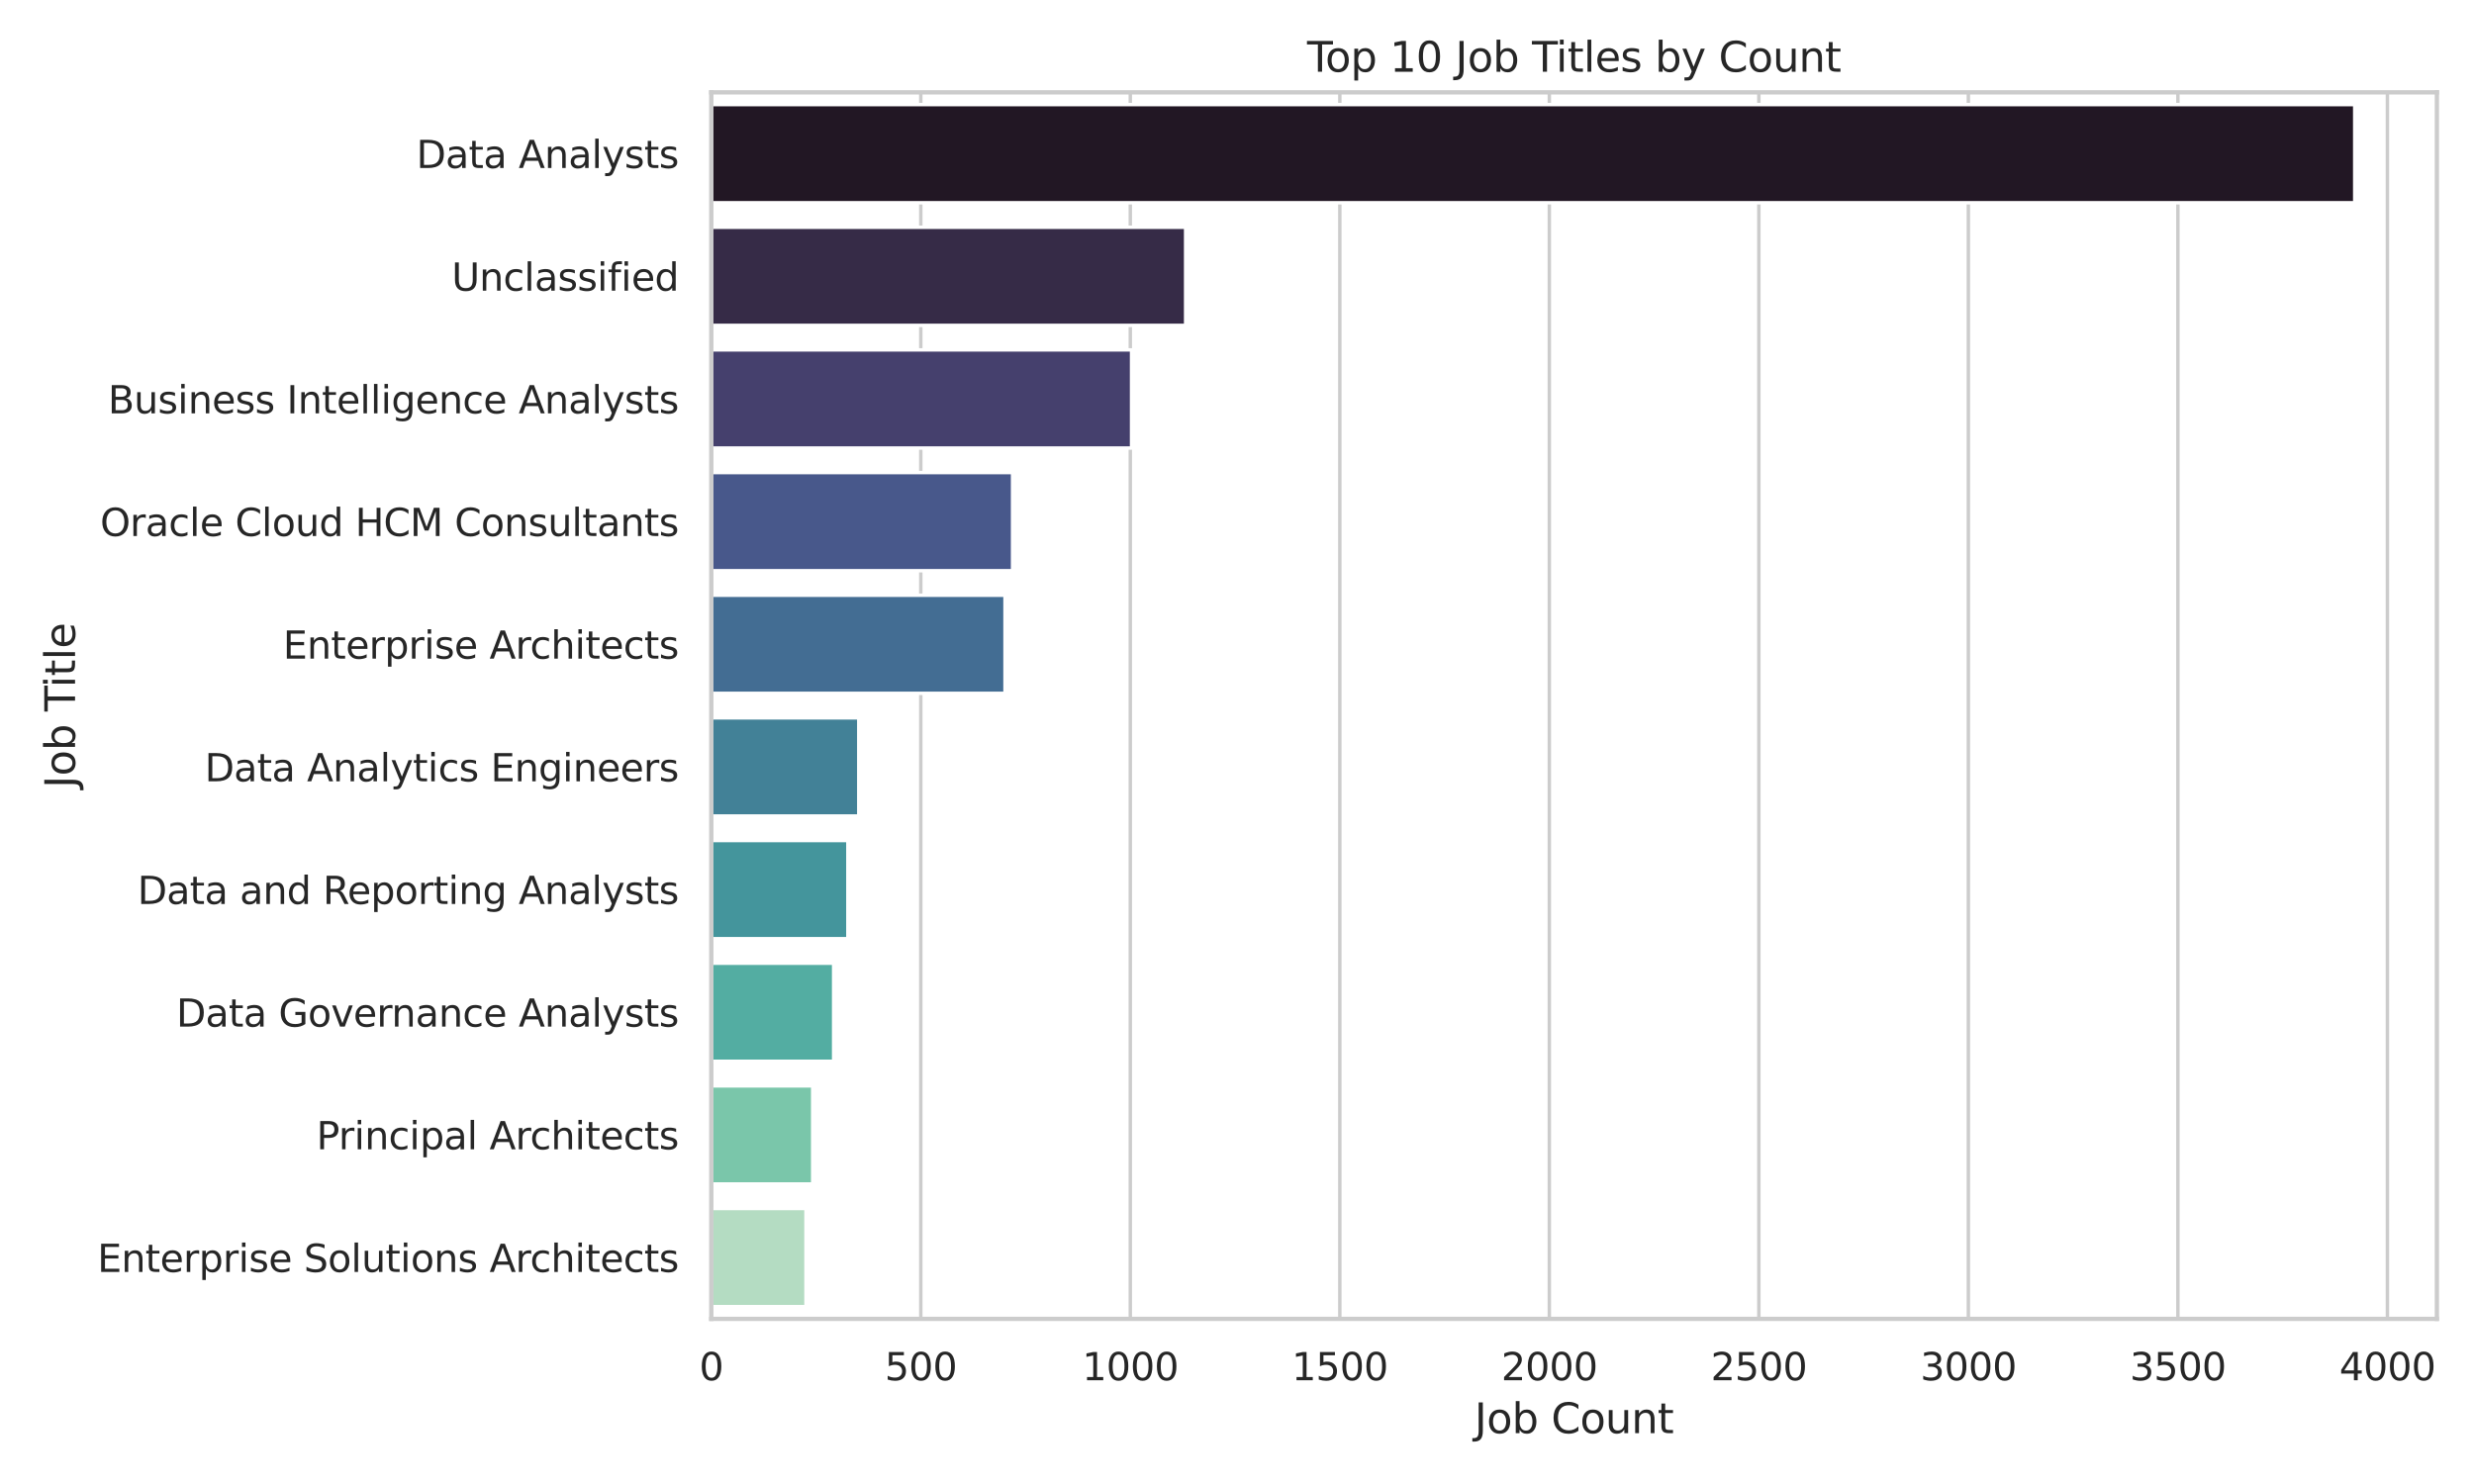 <?xml version="1.0" encoding="utf-8" standalone="no"?>
<!DOCTYPE svg PUBLIC "-//W3C//DTD SVG 1.1//EN"
  "http://www.w3.org/Graphics/SVG/1.1/DTD/svg11.dtd">
<svg xmlns:xlink="http://www.w3.org/1999/xlink" width="720pt" height="432pt" viewBox="0 0 720 432" xmlns="http://www.w3.org/2000/svg" version="1.1">
 <defs>
  <style type="text/css">*{stroke-linejoin: round; stroke-linecap: butt}</style>
 </defs>
 <g id="figure_1">
  <g id="patch_1">
   <path d="M 0 432 
L 720 432 
L 720 0 
L 0 0 
z
" style="fill: #ffffff"/>
  </g>
  <g id="axes_1">
   <g id="patch_2">
    <path d="M 207 383.94 
L 709.2 383.94 
L 709.2 26.88 
L 207 26.88 
z
" style="fill: #ffffff"/>
   </g>
   <g id="matplotlib.axis_1">
    <g id="xtick_1">
     <g id="line2d_1">
      <path d="M 207 383.94 
L 207 26.88 
" clip-path="url(#paa6f736a7c)" style="fill: none; stroke: #cccccc; stroke-linecap: round"/>
     </g>
     <g id="text_1">
      <!-- 0 -->
      <g style="fill: #262626" transform="translate(203.501 401.798) scale(0.11 -0.11)">
       <defs>
        <path id="DejaVuSans-30" d="M 2034 4250 
Q 1547 4250 1301 3770 
Q 1056 3291 1056 2328 
Q 1056 1369 1301 889 
Q 1547 409 2034 409 
Q 2525 409 2770 889 
Q 3016 1369 3016 2328 
Q 3016 3291 2770 3770 
Q 2525 4250 2034 4250 
z
M 2034 4750 
Q 2819 4750 3233 4129 
Q 3647 3509 3647 2328 
Q 3647 1150 3233 529 
Q 2819 -91 2034 -91 
Q 1250 -91 836 529 
Q 422 1150 422 2328 
Q 422 3509 836 4129 
Q 1250 4750 2034 4750 
z
" transform="scale(0.016)"/>
       </defs>
       <use xlink:href="#DejaVuSans-30"/>
      </g>
     </g>
    </g>
    <g id="xtick_2">
     <g id="line2d_2">
      <path d="M 267.975 383.94 
L 267.975 26.88 
" clip-path="url(#paa6f736a7c)" style="fill: none; stroke: #cccccc; stroke-linecap: round"/>
     </g>
     <g id="text_2">
      <!-- 500 -->
      <g style="fill: #262626" transform="translate(257.477 401.798) scale(0.11 -0.11)">
       <defs>
        <path id="DejaVuSans-35" d="M 691 4666 
L 3169 4666 
L 3169 4134 
L 1269 4134 
L 1269 2991 
Q 1406 3038 1543 3061 
Q 1681 3084 1819 3084 
Q 2600 3084 3056 2656 
Q 3513 2228 3513 1497 
Q 3513 744 3044 326 
Q 2575 -91 1722 -91 
Q 1428 -91 1123 -41 
Q 819 9 494 109 
L 494 744 
Q 775 591 1075 516 
Q 1375 441 1709 441 
Q 2250 441 2565 725 
Q 2881 1009 2881 1497 
Q 2881 1984 2565 2268 
Q 2250 2553 1709 2553 
Q 1456 2553 1204 2497 
Q 953 2441 691 2322 
L 691 4666 
z
" transform="scale(0.016)"/>
       </defs>
       <use xlink:href="#DejaVuSans-35"/>
       <use xlink:href="#DejaVuSans-30" transform="translate(63.623 0)"/>
       <use xlink:href="#DejaVuSans-30" transform="translate(127.246 0)"/>
      </g>
     </g>
    </g>
    <g id="xtick_3">
     <g id="line2d_3">
      <path d="M 328.949 383.94 
L 328.949 26.88 
" clip-path="url(#paa6f736a7c)" style="fill: none; stroke: #cccccc; stroke-linecap: round"/>
     </g>
     <g id="text_3">
      <!-- 1000 -->
      <g style="fill: #262626" transform="translate(314.952 401.798) scale(0.11 -0.11)">
       <defs>
        <path id="DejaVuSans-31" d="M 794 531 
L 1825 531 
L 1825 4091 
L 703 3866 
L 703 4441 
L 1819 4666 
L 2450 4666 
L 2450 531 
L 3481 531 
L 3481 0 
L 794 0 
L 794 531 
z
" transform="scale(0.016)"/>
       </defs>
       <use xlink:href="#DejaVuSans-31"/>
       <use xlink:href="#DejaVuSans-30" transform="translate(63.623 0)"/>
       <use xlink:href="#DejaVuSans-30" transform="translate(127.246 0)"/>
       <use xlink:href="#DejaVuSans-30" transform="translate(190.869 0)"/>
      </g>
     </g>
    </g>
    <g id="xtick_4">
     <g id="line2d_4">
      <path d="M 389.924 383.94 
L 389.924 26.88 
" clip-path="url(#paa6f736a7c)" style="fill: none; stroke: #cccccc; stroke-linecap: round"/>
     </g>
     <g id="text_4">
      <!-- 1500 -->
      <g style="fill: #262626" transform="translate(375.927 401.798) scale(0.11 -0.11)">
       <use xlink:href="#DejaVuSans-31"/>
       <use xlink:href="#DejaVuSans-35" transform="translate(63.623 0)"/>
       <use xlink:href="#DejaVuSans-30" transform="translate(127.246 0)"/>
       <use xlink:href="#DejaVuSans-30" transform="translate(190.869 0)"/>
      </g>
     </g>
    </g>
    <g id="xtick_5">
     <g id="line2d_5">
      <path d="M 450.899 383.94 
L 450.899 26.88 
" clip-path="url(#paa6f736a7c)" style="fill: none; stroke: #cccccc; stroke-linecap: round"/>
     </g>
     <g id="text_5">
      <!-- 2000 -->
      <g style="fill: #262626" transform="translate(436.901 401.798) scale(0.11 -0.11)">
       <defs>
        <path id="DejaVuSans-32" d="M 1228 531 
L 3431 531 
L 3431 0 
L 469 0 
L 469 531 
Q 828 903 1448 1529 
Q 2069 2156 2228 2338 
Q 2531 2678 2651 2914 
Q 2772 3150 2772 3378 
Q 2772 3750 2511 3984 
Q 2250 4219 1831 4219 
Q 1534 4219 1204 4116 
Q 875 4013 500 3803 
L 500 4441 
Q 881 4594 1212 4672 
Q 1544 4750 1819 4750 
Q 2544 4750 2975 4387 
Q 3406 4025 3406 3419 
Q 3406 3131 3298 2873 
Q 3191 2616 2906 2266 
Q 2828 2175 2409 1742 
Q 1991 1309 1228 531 
z
" transform="scale(0.016)"/>
       </defs>
       <use xlink:href="#DejaVuSans-32"/>
       <use xlink:href="#DejaVuSans-30" transform="translate(63.623 0)"/>
       <use xlink:href="#DejaVuSans-30" transform="translate(127.246 0)"/>
       <use xlink:href="#DejaVuSans-30" transform="translate(190.869 0)"/>
      </g>
     </g>
    </g>
    <g id="xtick_6">
     <g id="line2d_6">
      <path d="M 511.874 383.94 
L 511.874 26.88 
" clip-path="url(#paa6f736a7c)" style="fill: none; stroke: #cccccc; stroke-linecap: round"/>
     </g>
     <g id="text_6">
      <!-- 2500 -->
      <g style="fill: #262626" transform="translate(497.876 401.798) scale(0.11 -0.11)">
       <use xlink:href="#DejaVuSans-32"/>
       <use xlink:href="#DejaVuSans-35" transform="translate(63.623 0)"/>
       <use xlink:href="#DejaVuSans-30" transform="translate(127.246 0)"/>
       <use xlink:href="#DejaVuSans-30" transform="translate(190.869 0)"/>
      </g>
     </g>
    </g>
    <g id="xtick_7">
     <g id="line2d_7">
      <path d="M 572.848 383.94 
L 572.848 26.88 
" clip-path="url(#paa6f736a7c)" style="fill: none; stroke: #cccccc; stroke-linecap: round"/>
     </g>
     <g id="text_7">
      <!-- 3000 -->
      <g style="fill: #262626" transform="translate(558.851 401.798) scale(0.11 -0.11)">
       <defs>
        <path id="DejaVuSans-33" d="M 2597 2516 
Q 3050 2419 3304 2112 
Q 3559 1806 3559 1356 
Q 3559 666 3084 287 
Q 2609 -91 1734 -91 
Q 1441 -91 1130 -33 
Q 819 25 488 141 
L 488 750 
Q 750 597 1062 519 
Q 1375 441 1716 441 
Q 2309 441 2620 675 
Q 2931 909 2931 1356 
Q 2931 1769 2642 2001 
Q 2353 2234 1838 2234 
L 1294 2234 
L 1294 2753 
L 1863 2753 
Q 2328 2753 2575 2939 
Q 2822 3125 2822 3475 
Q 2822 3834 2567 4026 
Q 2313 4219 1838 4219 
Q 1578 4219 1281 4162 
Q 984 4106 628 3988 
L 628 4550 
Q 988 4650 1302 4700 
Q 1616 4750 1894 4750 
Q 2613 4750 3031 4423 
Q 3450 4097 3450 3541 
Q 3450 3153 3228 2886 
Q 3006 2619 2597 2516 
z
" transform="scale(0.016)"/>
       </defs>
       <use xlink:href="#DejaVuSans-33"/>
       <use xlink:href="#DejaVuSans-30" transform="translate(63.623 0)"/>
       <use xlink:href="#DejaVuSans-30" transform="translate(127.246 0)"/>
       <use xlink:href="#DejaVuSans-30" transform="translate(190.869 0)"/>
      </g>
     </g>
    </g>
    <g id="xtick_8">
     <g id="line2d_8">
      <path d="M 633.823 383.94 
L 633.823 26.88 
" clip-path="url(#paa6f736a7c)" style="fill: none; stroke: #cccccc; stroke-linecap: round"/>
     </g>
     <g id="text_8">
      <!-- 3500 -->
      <g style="fill: #262626" transform="translate(619.826 401.798) scale(0.11 -0.11)">
       <use xlink:href="#DejaVuSans-33"/>
       <use xlink:href="#DejaVuSans-35" transform="translate(63.623 0)"/>
       <use xlink:href="#DejaVuSans-30" transform="translate(127.246 0)"/>
       <use xlink:href="#DejaVuSans-30" transform="translate(190.869 0)"/>
      </g>
     </g>
    </g>
    <g id="xtick_9">
     <g id="line2d_9">
      <path d="M 694.798 383.94 
L 694.798 26.88 
" clip-path="url(#paa6f736a7c)" style="fill: none; stroke: #cccccc; stroke-linecap: round"/>
     </g>
     <g id="text_9">
      <!-- 4000 -->
      <g style="fill: #262626" transform="translate(680.8 401.798) scale(0.11 -0.11)">
       <defs>
        <path id="DejaVuSans-34" d="M 2419 4116 
L 825 1625 
L 2419 1625 
L 2419 4116 
z
M 2253 4666 
L 3047 4666 
L 3047 1625 
L 3713 1625 
L 3713 1100 
L 3047 1100 
L 3047 0 
L 2419 0 
L 2419 1100 
L 313 1100 
L 313 1709 
L 2253 4666 
z
" transform="scale(0.016)"/>
       </defs>
       <use xlink:href="#DejaVuSans-34"/>
       <use xlink:href="#DejaVuSans-30" transform="translate(63.623 0)"/>
       <use xlink:href="#DejaVuSans-30" transform="translate(127.246 0)"/>
       <use xlink:href="#DejaVuSans-30" transform="translate(190.869 0)"/>
      </g>
     </g>
    </g>
    <g id="text_10">
     <!-- Job Count -->
     <g style="fill: #262626" transform="translate(429.125 417.204) scale(0.12 -0.12)">
      <defs>
       <path id="DejaVuSans-4a" d="M 628 4666 
L 1259 4666 
L 1259 325 
Q 1259 -519 939 -900 
Q 619 -1281 -91 -1281 
L -331 -1281 
L -331 -750 
L -134 -750 
Q 284 -750 456 -515 
Q 628 -281 628 325 
L 628 4666 
z
" transform="scale(0.016)"/>
       <path id="DejaVuSans-6f" d="M 1959 3097 
Q 1497 3097 1228 2736 
Q 959 2375 959 1747 
Q 959 1119 1226 758 
Q 1494 397 1959 397 
Q 2419 397 2687 759 
Q 2956 1122 2956 1747 
Q 2956 2369 2687 2733 
Q 2419 3097 1959 3097 
z
M 1959 3584 
Q 2709 3584 3137 3096 
Q 3566 2609 3566 1747 
Q 3566 888 3137 398 
Q 2709 -91 1959 -91 
Q 1206 -91 779 398 
Q 353 888 353 1747 
Q 353 2609 779 3096 
Q 1206 3584 1959 3584 
z
" transform="scale(0.016)"/>
       <path id="DejaVuSans-62" d="M 3116 1747 
Q 3116 2381 2855 2742 
Q 2594 3103 2138 3103 
Q 1681 3103 1420 2742 
Q 1159 2381 1159 1747 
Q 1159 1113 1420 752 
Q 1681 391 2138 391 
Q 2594 391 2855 752 
Q 3116 1113 3116 1747 
z
M 1159 2969 
Q 1341 3281 1617 3432 
Q 1894 3584 2278 3584 
Q 2916 3584 3314 3078 
Q 3713 2572 3713 1747 
Q 3713 922 3314 415 
Q 2916 -91 2278 -91 
Q 1894 -91 1617 61 
Q 1341 213 1159 525 
L 1159 0 
L 581 0 
L 581 4863 
L 1159 4863 
L 1159 2969 
z
" transform="scale(0.016)"/>
       <path id="DejaVuSans-20" transform="scale(0.016)"/>
       <path id="DejaVuSans-43" d="M 4122 4306 
L 4122 3641 
Q 3803 3938 3442 4084 
Q 3081 4231 2675 4231 
Q 1875 4231 1450 3742 
Q 1025 3253 1025 2328 
Q 1025 1406 1450 917 
Q 1875 428 2675 428 
Q 3081 428 3442 575 
Q 3803 722 4122 1019 
L 4122 359 
Q 3791 134 3420 21 
Q 3050 -91 2638 -91 
Q 1578 -91 968 557 
Q 359 1206 359 2328 
Q 359 3453 968 4101 
Q 1578 4750 2638 4750 
Q 3056 4750 3426 4639 
Q 3797 4528 4122 4306 
z
" transform="scale(0.016)"/>
       <path id="DejaVuSans-75" d="M 544 1381 
L 544 3500 
L 1119 3500 
L 1119 1403 
Q 1119 906 1312 657 
Q 1506 409 1894 409 
Q 2359 409 2629 706 
Q 2900 1003 2900 1516 
L 2900 3500 
L 3475 3500 
L 3475 0 
L 2900 0 
L 2900 538 
Q 2691 219 2414 64 
Q 2138 -91 1772 -91 
Q 1169 -91 856 284 
Q 544 659 544 1381 
z
M 1991 3584 
L 1991 3584 
z
" transform="scale(0.016)"/>
       <path id="DejaVuSans-6e" d="M 3513 2113 
L 3513 0 
L 2938 0 
L 2938 2094 
Q 2938 2591 2744 2837 
Q 2550 3084 2163 3084 
Q 1697 3084 1428 2787 
Q 1159 2491 1159 1978 
L 1159 0 
L 581 0 
L 581 3500 
L 1159 3500 
L 1159 2956 
Q 1366 3272 1645 3428 
Q 1925 3584 2291 3584 
Q 2894 3584 3203 3211 
Q 3513 2838 3513 2113 
z
" transform="scale(0.016)"/>
       <path id="DejaVuSans-74" d="M 1172 4494 
L 1172 3500 
L 2356 3500 
L 2356 3053 
L 1172 3053 
L 1172 1153 
Q 1172 725 1289 603 
Q 1406 481 1766 481 
L 2356 481 
L 2356 0 
L 1766 0 
Q 1100 0 847 248 
Q 594 497 594 1153 
L 594 3053 
L 172 3053 
L 172 3500 
L 594 3500 
L 594 4494 
L 1172 4494 
z
" transform="scale(0.016)"/>
      </defs>
      <use xlink:href="#DejaVuSans-4a"/>
      <use xlink:href="#DejaVuSans-6f" transform="translate(29.492 0)"/>
      <use xlink:href="#DejaVuSans-62" transform="translate(90.674 0)"/>
      <use xlink:href="#DejaVuSans-20" transform="translate(154.15 0)"/>
      <use xlink:href="#DejaVuSans-43" transform="translate(185.938 0)"/>
      <use xlink:href="#DejaVuSans-6f" transform="translate(255.762 0)"/>
      <use xlink:href="#DejaVuSans-75" transform="translate(316.943 0)"/>
      <use xlink:href="#DejaVuSans-6e" transform="translate(380.322 0)"/>
      <use xlink:href="#DejaVuSans-74" transform="translate(443.701 0)"/>
     </g>
    </g>
   </g>
   <g id="matplotlib.axis_2">
    <g id="ytick_1">
     <g id="text_11">
      <!-- Data Analysts -->
      <g style="fill: #262626" transform="translate(121.163 48.912) scale(0.11 -0.11)">
       <defs>
        <path id="DejaVuSans-44" d="M 1259 4147 
L 1259 519 
L 2022 519 
Q 2988 519 3436 956 
Q 3884 1394 3884 2338 
Q 3884 3275 3436 3711 
Q 2988 4147 2022 4147 
L 1259 4147 
z
M 628 4666 
L 1925 4666 
Q 3281 4666 3915 4102 
Q 4550 3538 4550 2338 
Q 4550 1131 3912 565 
Q 3275 0 1925 0 
L 628 0 
L 628 4666 
z
" transform="scale(0.016)"/>
        <path id="DejaVuSans-61" d="M 2194 1759 
Q 1497 1759 1228 1600 
Q 959 1441 959 1056 
Q 959 750 1161 570 
Q 1363 391 1709 391 
Q 2188 391 2477 730 
Q 2766 1069 2766 1631 
L 2766 1759 
L 2194 1759 
z
M 3341 1997 
L 3341 0 
L 2766 0 
L 2766 531 
Q 2569 213 2275 61 
Q 1981 -91 1556 -91 
Q 1019 -91 701 211 
Q 384 513 384 1019 
Q 384 1609 779 1909 
Q 1175 2209 1959 2209 
L 2766 2209 
L 2766 2266 
Q 2766 2663 2505 2880 
Q 2244 3097 1772 3097 
Q 1472 3097 1187 3025 
Q 903 2953 641 2809 
L 641 3341 
Q 956 3463 1253 3523 
Q 1550 3584 1831 3584 
Q 2591 3584 2966 3190 
Q 3341 2797 3341 1997 
z
" transform="scale(0.016)"/>
        <path id="DejaVuSans-41" d="M 2188 4044 
L 1331 1722 
L 3047 1722 
L 2188 4044 
z
M 1831 4666 
L 2547 4666 
L 4325 0 
L 3669 0 
L 3244 1197 
L 1141 1197 
L 716 0 
L 50 0 
L 1831 4666 
z
" transform="scale(0.016)"/>
        <path id="DejaVuSans-6c" d="M 603 4863 
L 1178 4863 
L 1178 0 
L 603 0 
L 603 4863 
z
" transform="scale(0.016)"/>
        <path id="DejaVuSans-79" d="M 2059 -325 
Q 1816 -950 1584 -1140 
Q 1353 -1331 966 -1331 
L 506 -1331 
L 506 -850 
L 844 -850 
Q 1081 -850 1212 -737 
Q 1344 -625 1503 -206 
L 1606 56 
L 191 3500 
L 800 3500 
L 1894 763 
L 2988 3500 
L 3597 3500 
L 2059 -325 
z
" transform="scale(0.016)"/>
        <path id="DejaVuSans-73" d="M 2834 3397 
L 2834 2853 
Q 2591 2978 2328 3040 
Q 2066 3103 1784 3103 
Q 1356 3103 1142 2972 
Q 928 2841 928 2578 
Q 928 2378 1081 2264 
Q 1234 2150 1697 2047 
L 1894 2003 
Q 2506 1872 2764 1633 
Q 3022 1394 3022 966 
Q 3022 478 2636 193 
Q 2250 -91 1575 -91 
Q 1294 -91 989 -36 
Q 684 19 347 128 
L 347 722 
Q 666 556 975 473 
Q 1284 391 1588 391 
Q 1994 391 2212 530 
Q 2431 669 2431 922 
Q 2431 1156 2273 1281 
Q 2116 1406 1581 1522 
L 1381 1569 
Q 847 1681 609 1914 
Q 372 2147 372 2553 
Q 372 3047 722 3315 
Q 1072 3584 1716 3584 
Q 2034 3584 2315 3537 
Q 2597 3491 2834 3397 
z
" transform="scale(0.016)"/>
       </defs>
       <use xlink:href="#DejaVuSans-44"/>
       <use xlink:href="#DejaVuSans-61" transform="translate(77.002 0)"/>
       <use xlink:href="#DejaVuSans-74" transform="translate(138.281 0)"/>
       <use xlink:href="#DejaVuSans-61" transform="translate(177.49 0)"/>
       <use xlink:href="#DejaVuSans-20" transform="translate(238.77 0)"/>
       <use xlink:href="#DejaVuSans-41" transform="translate(270.557 0)"/>
       <use xlink:href="#DejaVuSans-6e" transform="translate(338.965 0)"/>
       <use xlink:href="#DejaVuSans-61" transform="translate(402.344 0)"/>
       <use xlink:href="#DejaVuSans-6c" transform="translate(463.623 0)"/>
       <use xlink:href="#DejaVuSans-79" transform="translate(491.406 0)"/>
       <use xlink:href="#DejaVuSans-73" transform="translate(550.586 0)"/>
       <use xlink:href="#DejaVuSans-74" transform="translate(602.686 0)"/>
       <use xlink:href="#DejaVuSans-73" transform="translate(641.895 0)"/>
      </g>
     </g>
    </g>
    <g id="ytick_2">
     <g id="text_12">
      <!-- Unclassified -->
      <g style="fill: #262626" transform="translate(131.436 84.618) scale(0.11 -0.11)">
       <defs>
        <path id="DejaVuSans-55" d="M 556 4666 
L 1191 4666 
L 1191 1831 
Q 1191 1081 1462 751 
Q 1734 422 2344 422 
Q 2950 422 3222 751 
Q 3494 1081 3494 1831 
L 3494 4666 
L 4128 4666 
L 4128 1753 
Q 4128 841 3676 375 
Q 3225 -91 2344 -91 
Q 1459 -91 1007 375 
Q 556 841 556 1753 
L 556 4666 
z
" transform="scale(0.016)"/>
        <path id="DejaVuSans-63" d="M 3122 3366 
L 3122 2828 
Q 2878 2963 2633 3030 
Q 2388 3097 2138 3097 
Q 1578 3097 1268 2742 
Q 959 2388 959 1747 
Q 959 1106 1268 751 
Q 1578 397 2138 397 
Q 2388 397 2633 464 
Q 2878 531 3122 666 
L 3122 134 
Q 2881 22 2623 -34 
Q 2366 -91 2075 -91 
Q 1284 -91 818 406 
Q 353 903 353 1747 
Q 353 2603 823 3093 
Q 1294 3584 2113 3584 
Q 2378 3584 2631 3529 
Q 2884 3475 3122 3366 
z
" transform="scale(0.016)"/>
        <path id="DejaVuSans-69" d="M 603 3500 
L 1178 3500 
L 1178 0 
L 603 0 
L 603 3500 
z
M 603 4863 
L 1178 4863 
L 1178 4134 
L 603 4134 
L 603 4863 
z
" transform="scale(0.016)"/>
        <path id="DejaVuSans-66" d="M 2375 4863 
L 2375 4384 
L 1825 4384 
Q 1516 4384 1395 4259 
Q 1275 4134 1275 3809 
L 1275 3500 
L 2222 3500 
L 2222 3053 
L 1275 3053 
L 1275 0 
L 697 0 
L 697 3053 
L 147 3053 
L 147 3500 
L 697 3500 
L 697 3744 
Q 697 4328 969 4595 
Q 1241 4863 1831 4863 
L 2375 4863 
z
" transform="scale(0.016)"/>
        <path id="DejaVuSans-65" d="M 3597 1894 
L 3597 1613 
L 953 1613 
Q 991 1019 1311 708 
Q 1631 397 2203 397 
Q 2534 397 2845 478 
Q 3156 559 3463 722 
L 3463 178 
Q 3153 47 2828 -22 
Q 2503 -91 2169 -91 
Q 1331 -91 842 396 
Q 353 884 353 1716 
Q 353 2575 817 3079 
Q 1281 3584 2069 3584 
Q 2775 3584 3186 3129 
Q 3597 2675 3597 1894 
z
M 3022 2063 
Q 3016 2534 2758 2815 
Q 2500 3097 2075 3097 
Q 1594 3097 1305 2825 
Q 1016 2553 972 2059 
L 3022 2063 
z
" transform="scale(0.016)"/>
        <path id="DejaVuSans-64" d="M 2906 2969 
L 2906 4863 
L 3481 4863 
L 3481 0 
L 2906 0 
L 2906 525 
Q 2725 213 2448 61 
Q 2172 -91 1784 -91 
Q 1150 -91 751 415 
Q 353 922 353 1747 
Q 353 2572 751 3078 
Q 1150 3584 1784 3584 
Q 2172 3584 2448 3432 
Q 2725 3281 2906 2969 
z
M 947 1747 
Q 947 1113 1208 752 
Q 1469 391 1925 391 
Q 2381 391 2643 752 
Q 2906 1113 2906 1747 
Q 2906 2381 2643 2742 
Q 2381 3103 1925 3103 
Q 1469 3103 1208 2742 
Q 947 2381 947 1747 
z
" transform="scale(0.016)"/>
       </defs>
       <use xlink:href="#DejaVuSans-55"/>
       <use xlink:href="#DejaVuSans-6e" transform="translate(73.193 0)"/>
       <use xlink:href="#DejaVuSans-63" transform="translate(136.572 0)"/>
       <use xlink:href="#DejaVuSans-6c" transform="translate(191.553 0)"/>
       <use xlink:href="#DejaVuSans-61" transform="translate(219.336 0)"/>
       <use xlink:href="#DejaVuSans-73" transform="translate(280.615 0)"/>
       <use xlink:href="#DejaVuSans-73" transform="translate(332.715 0)"/>
       <use xlink:href="#DejaVuSans-69" transform="translate(384.814 0)"/>
       <use xlink:href="#DejaVuSans-66" transform="translate(412.598 0)"/>
       <use xlink:href="#DejaVuSans-69" transform="translate(447.803 0)"/>
       <use xlink:href="#DejaVuSans-65" transform="translate(475.586 0)"/>
       <use xlink:href="#DejaVuSans-64" transform="translate(537.109 0)"/>
      </g>
     </g>
    </g>
    <g id="ytick_3">
     <g id="text_13">
      <!-- Business Intelligence Analysts -->
      <g style="fill: #262626" transform="translate(31.422 120.324) scale(0.11 -0.11)">
       <defs>
        <path id="DejaVuSans-42" d="M 1259 2228 
L 1259 519 
L 2272 519 
Q 2781 519 3026 730 
Q 3272 941 3272 1375 
Q 3272 1813 3026 2020 
Q 2781 2228 2272 2228 
L 1259 2228 
z
M 1259 4147 
L 1259 2741 
L 2194 2741 
Q 2656 2741 2882 2914 
Q 3109 3088 3109 3444 
Q 3109 3797 2882 3972 
Q 2656 4147 2194 4147 
L 1259 4147 
z
M 628 4666 
L 2241 4666 
Q 2963 4666 3353 4366 
Q 3744 4066 3744 3513 
Q 3744 3084 3544 2831 
Q 3344 2578 2956 2516 
Q 3422 2416 3680 2098 
Q 3938 1781 3938 1306 
Q 3938 681 3513 340 
Q 3088 0 2303 0 
L 628 0 
L 628 4666 
z
" transform="scale(0.016)"/>
        <path id="DejaVuSans-49" d="M 628 4666 
L 1259 4666 
L 1259 0 
L 628 0 
L 628 4666 
z
" transform="scale(0.016)"/>
        <path id="DejaVuSans-67" d="M 2906 1791 
Q 2906 2416 2648 2759 
Q 2391 3103 1925 3103 
Q 1463 3103 1205 2759 
Q 947 2416 947 1791 
Q 947 1169 1205 825 
Q 1463 481 1925 481 
Q 2391 481 2648 825 
Q 2906 1169 2906 1791 
z
M 3481 434 
Q 3481 -459 3084 -895 
Q 2688 -1331 1869 -1331 
Q 1566 -1331 1297 -1286 
Q 1028 -1241 775 -1147 
L 775 -588 
Q 1028 -725 1275 -790 
Q 1522 -856 1778 -856 
Q 2344 -856 2625 -561 
Q 2906 -266 2906 331 
L 2906 616 
Q 2728 306 2450 153 
Q 2172 0 1784 0 
Q 1141 0 747 490 
Q 353 981 353 1791 
Q 353 2603 747 3093 
Q 1141 3584 1784 3584 
Q 2172 3584 2450 3431 
Q 2728 3278 2906 2969 
L 2906 3500 
L 3481 3500 
L 3481 434 
z
" transform="scale(0.016)"/>
       </defs>
       <use xlink:href="#DejaVuSans-42"/>
       <use xlink:href="#DejaVuSans-75" transform="translate(68.604 0)"/>
       <use xlink:href="#DejaVuSans-73" transform="translate(131.982 0)"/>
       <use xlink:href="#DejaVuSans-69" transform="translate(184.082 0)"/>
       <use xlink:href="#DejaVuSans-6e" transform="translate(211.865 0)"/>
       <use xlink:href="#DejaVuSans-65" transform="translate(275.244 0)"/>
       <use xlink:href="#DejaVuSans-73" transform="translate(336.768 0)"/>
       <use xlink:href="#DejaVuSans-73" transform="translate(388.867 0)"/>
       <use xlink:href="#DejaVuSans-20" transform="translate(440.967 0)"/>
       <use xlink:href="#DejaVuSans-49" transform="translate(472.754 0)"/>
       <use xlink:href="#DejaVuSans-6e" transform="translate(502.246 0)"/>
       <use xlink:href="#DejaVuSans-74" transform="translate(565.625 0)"/>
       <use xlink:href="#DejaVuSans-65" transform="translate(604.834 0)"/>
       <use xlink:href="#DejaVuSans-6c" transform="translate(666.357 0)"/>
       <use xlink:href="#DejaVuSans-6c" transform="translate(694.141 0)"/>
       <use xlink:href="#DejaVuSans-69" transform="translate(721.924 0)"/>
       <use xlink:href="#DejaVuSans-67" transform="translate(749.707 0)"/>
       <use xlink:href="#DejaVuSans-65" transform="translate(813.184 0)"/>
       <use xlink:href="#DejaVuSans-6e" transform="translate(874.707 0)"/>
       <use xlink:href="#DejaVuSans-63" transform="translate(938.086 0)"/>
       <use xlink:href="#DejaVuSans-65" transform="translate(993.066 0)"/>
       <use xlink:href="#DejaVuSans-20" transform="translate(1054.59 0)"/>
       <use xlink:href="#DejaVuSans-41" transform="translate(1086.377 0)"/>
       <use xlink:href="#DejaVuSans-6e" transform="translate(1154.785 0)"/>
       <use xlink:href="#DejaVuSans-61" transform="translate(1218.164 0)"/>
       <use xlink:href="#DejaVuSans-6c" transform="translate(1279.443 0)"/>
       <use xlink:href="#DejaVuSans-79" transform="translate(1307.227 0)"/>
       <use xlink:href="#DejaVuSans-73" transform="translate(1366.406 0)"/>
       <use xlink:href="#DejaVuSans-74" transform="translate(1418.506 0)"/>
       <use xlink:href="#DejaVuSans-73" transform="translate(1457.715 0)"/>
      </g>
     </g>
    </g>
    <g id="ytick_4">
     <g id="text_14">
      <!-- Oracle Cloud HCM Consultants -->
      <g style="fill: #262626" transform="translate(29.143 156.03) scale(0.11 -0.11)">
       <defs>
        <path id="DejaVuSans-4f" d="M 2522 4238 
Q 1834 4238 1429 3725 
Q 1025 3213 1025 2328 
Q 1025 1447 1429 934 
Q 1834 422 2522 422 
Q 3209 422 3611 934 
Q 4013 1447 4013 2328 
Q 4013 3213 3611 3725 
Q 3209 4238 2522 4238 
z
M 2522 4750 
Q 3503 4750 4090 4092 
Q 4678 3434 4678 2328 
Q 4678 1225 4090 567 
Q 3503 -91 2522 -91 
Q 1538 -91 948 565 
Q 359 1222 359 2328 
Q 359 3434 948 4092 
Q 1538 4750 2522 4750 
z
" transform="scale(0.016)"/>
        <path id="DejaVuSans-72" d="M 2631 2963 
Q 2534 3019 2420 3045 
Q 2306 3072 2169 3072 
Q 1681 3072 1420 2755 
Q 1159 2438 1159 1844 
L 1159 0 
L 581 0 
L 581 3500 
L 1159 3500 
L 1159 2956 
Q 1341 3275 1631 3429 
Q 1922 3584 2338 3584 
Q 2397 3584 2469 3576 
Q 2541 3569 2628 3553 
L 2631 2963 
z
" transform="scale(0.016)"/>
        <path id="DejaVuSans-48" d="M 628 4666 
L 1259 4666 
L 1259 2753 
L 3553 2753 
L 3553 4666 
L 4184 4666 
L 4184 0 
L 3553 0 
L 3553 2222 
L 1259 2222 
L 1259 0 
L 628 0 
L 628 4666 
z
" transform="scale(0.016)"/>
        <path id="DejaVuSans-4d" d="M 628 4666 
L 1569 4666 
L 2759 1491 
L 3956 4666 
L 4897 4666 
L 4897 0 
L 4281 0 
L 4281 4097 
L 3078 897 
L 2444 897 
L 1241 4097 
L 1241 0 
L 628 0 
L 628 4666 
z
" transform="scale(0.016)"/>
       </defs>
       <use xlink:href="#DejaVuSans-4f"/>
       <use xlink:href="#DejaVuSans-72" transform="translate(78.711 0)"/>
       <use xlink:href="#DejaVuSans-61" transform="translate(119.824 0)"/>
       <use xlink:href="#DejaVuSans-63" transform="translate(181.104 0)"/>
       <use xlink:href="#DejaVuSans-6c" transform="translate(236.084 0)"/>
       <use xlink:href="#DejaVuSans-65" transform="translate(263.867 0)"/>
       <use xlink:href="#DejaVuSans-20" transform="translate(325.391 0)"/>
       <use xlink:href="#DejaVuSans-43" transform="translate(357.178 0)"/>
       <use xlink:href="#DejaVuSans-6c" transform="translate(427.002 0)"/>
       <use xlink:href="#DejaVuSans-6f" transform="translate(454.785 0)"/>
       <use xlink:href="#DejaVuSans-75" transform="translate(515.967 0)"/>
       <use xlink:href="#DejaVuSans-64" transform="translate(579.346 0)"/>
       <use xlink:href="#DejaVuSans-20" transform="translate(642.822 0)"/>
       <use xlink:href="#DejaVuSans-48" transform="translate(674.609 0)"/>
       <use xlink:href="#DejaVuSans-43" transform="translate(749.805 0)"/>
       <use xlink:href="#DejaVuSans-4d" transform="translate(819.629 0)"/>
       <use xlink:href="#DejaVuSans-20" transform="translate(905.908 0)"/>
       <use xlink:href="#DejaVuSans-43" transform="translate(937.695 0)"/>
       <use xlink:href="#DejaVuSans-6f" transform="translate(1007.52 0)"/>
       <use xlink:href="#DejaVuSans-6e" transform="translate(1068.701 0)"/>
       <use xlink:href="#DejaVuSans-73" transform="translate(1132.08 0)"/>
       <use xlink:href="#DejaVuSans-75" transform="translate(1184.18 0)"/>
       <use xlink:href="#DejaVuSans-6c" transform="translate(1247.559 0)"/>
       <use xlink:href="#DejaVuSans-74" transform="translate(1275.342 0)"/>
       <use xlink:href="#DejaVuSans-61" transform="translate(1314.551 0)"/>
       <use xlink:href="#DejaVuSans-6e" transform="translate(1375.83 0)"/>
       <use xlink:href="#DejaVuSans-74" transform="translate(1439.209 0)"/>
       <use xlink:href="#DejaVuSans-73" transform="translate(1478.418 0)"/>
      </g>
     </g>
    </g>
    <g id="ytick_5">
     <g id="text_15">
      <!-- Enterprise Architects -->
      <g style="fill: #262626" transform="translate(82.373 191.736) scale(0.11 -0.11)">
       <defs>
        <path id="DejaVuSans-45" d="M 628 4666 
L 3578 4666 
L 3578 4134 
L 1259 4134 
L 1259 2753 
L 3481 2753 
L 3481 2222 
L 1259 2222 
L 1259 531 
L 3634 531 
L 3634 0 
L 628 0 
L 628 4666 
z
" transform="scale(0.016)"/>
        <path id="DejaVuSans-70" d="M 1159 525 
L 1159 -1331 
L 581 -1331 
L 581 3500 
L 1159 3500 
L 1159 2969 
Q 1341 3281 1617 3432 
Q 1894 3584 2278 3584 
Q 2916 3584 3314 3078 
Q 3713 2572 3713 1747 
Q 3713 922 3314 415 
Q 2916 -91 2278 -91 
Q 1894 -91 1617 61 
Q 1341 213 1159 525 
z
M 3116 1747 
Q 3116 2381 2855 2742 
Q 2594 3103 2138 3103 
Q 1681 3103 1420 2742 
Q 1159 2381 1159 1747 
Q 1159 1113 1420 752 
Q 1681 391 2138 391 
Q 2594 391 2855 752 
Q 3116 1113 3116 1747 
z
" transform="scale(0.016)"/>
        <path id="DejaVuSans-68" d="M 3513 2113 
L 3513 0 
L 2938 0 
L 2938 2094 
Q 2938 2591 2744 2837 
Q 2550 3084 2163 3084 
Q 1697 3084 1428 2787 
Q 1159 2491 1159 1978 
L 1159 0 
L 581 0 
L 581 4863 
L 1159 4863 
L 1159 2956 
Q 1366 3272 1645 3428 
Q 1925 3584 2291 3584 
Q 2894 3584 3203 3211 
Q 3513 2838 3513 2113 
z
" transform="scale(0.016)"/>
       </defs>
       <use xlink:href="#DejaVuSans-45"/>
       <use xlink:href="#DejaVuSans-6e" transform="translate(63.184 0)"/>
       <use xlink:href="#DejaVuSans-74" transform="translate(126.562 0)"/>
       <use xlink:href="#DejaVuSans-65" transform="translate(165.771 0)"/>
       <use xlink:href="#DejaVuSans-72" transform="translate(227.295 0)"/>
       <use xlink:href="#DejaVuSans-70" transform="translate(268.408 0)"/>
       <use xlink:href="#DejaVuSans-72" transform="translate(331.885 0)"/>
       <use xlink:href="#DejaVuSans-69" transform="translate(372.998 0)"/>
       <use xlink:href="#DejaVuSans-73" transform="translate(400.781 0)"/>
       <use xlink:href="#DejaVuSans-65" transform="translate(452.881 0)"/>
       <use xlink:href="#DejaVuSans-20" transform="translate(514.404 0)"/>
       <use xlink:href="#DejaVuSans-41" transform="translate(546.191 0)"/>
       <use xlink:href="#DejaVuSans-72" transform="translate(614.6 0)"/>
       <use xlink:href="#DejaVuSans-63" transform="translate(653.463 0)"/>
       <use xlink:href="#DejaVuSans-68" transform="translate(708.443 0)"/>
       <use xlink:href="#DejaVuSans-69" transform="translate(771.822 0)"/>
       <use xlink:href="#DejaVuSans-74" transform="translate(799.605 0)"/>
       <use xlink:href="#DejaVuSans-65" transform="translate(838.814 0)"/>
       <use xlink:href="#DejaVuSans-63" transform="translate(900.338 0)"/>
       <use xlink:href="#DejaVuSans-74" transform="translate(955.318 0)"/>
       <use xlink:href="#DejaVuSans-73" transform="translate(994.527 0)"/>
      </g>
     </g>
    </g>
    <g id="ytick_6">
     <g id="text_16">
      <!-- Data Analytics Engineers -->
      <g style="fill: #262626" transform="translate(59.572 227.442) scale(0.11 -0.11)">
       <use xlink:href="#DejaVuSans-44"/>
       <use xlink:href="#DejaVuSans-61" transform="translate(77.002 0)"/>
       <use xlink:href="#DejaVuSans-74" transform="translate(138.281 0)"/>
       <use xlink:href="#DejaVuSans-61" transform="translate(177.49 0)"/>
       <use xlink:href="#DejaVuSans-20" transform="translate(238.77 0)"/>
       <use xlink:href="#DejaVuSans-41" transform="translate(270.557 0)"/>
       <use xlink:href="#DejaVuSans-6e" transform="translate(338.965 0)"/>
       <use xlink:href="#DejaVuSans-61" transform="translate(402.344 0)"/>
       <use xlink:href="#DejaVuSans-6c" transform="translate(463.623 0)"/>
       <use xlink:href="#DejaVuSans-79" transform="translate(491.406 0)"/>
       <use xlink:href="#DejaVuSans-74" transform="translate(550.586 0)"/>
       <use xlink:href="#DejaVuSans-69" transform="translate(589.795 0)"/>
       <use xlink:href="#DejaVuSans-63" transform="translate(617.578 0)"/>
       <use xlink:href="#DejaVuSans-73" transform="translate(672.559 0)"/>
       <use xlink:href="#DejaVuSans-20" transform="translate(724.658 0)"/>
       <use xlink:href="#DejaVuSans-45" transform="translate(756.445 0)"/>
       <use xlink:href="#DejaVuSans-6e" transform="translate(819.629 0)"/>
       <use xlink:href="#DejaVuSans-67" transform="translate(883.008 0)"/>
       <use xlink:href="#DejaVuSans-69" transform="translate(946.484 0)"/>
       <use xlink:href="#DejaVuSans-6e" transform="translate(974.268 0)"/>
       <use xlink:href="#DejaVuSans-65" transform="translate(1037.646 0)"/>
       <use xlink:href="#DejaVuSans-65" transform="translate(1099.17 0)"/>
       <use xlink:href="#DejaVuSans-72" transform="translate(1160.693 0)"/>
       <use xlink:href="#DejaVuSans-73" transform="translate(1201.807 0)"/>
      </g>
     </g>
    </g>
    <g id="ytick_7">
     <g id="text_17">
      <!-- Data and Reporting Analysts -->
      <g style="fill: #262626" transform="translate(40.001 263.148) scale(0.11 -0.11)">
       <defs>
        <path id="DejaVuSans-52" d="M 2841 2188 
Q 3044 2119 3236 1894 
Q 3428 1669 3622 1275 
L 4263 0 
L 3584 0 
L 2988 1197 
Q 2756 1666 2539 1819 
Q 2322 1972 1947 1972 
L 1259 1972 
L 1259 0 
L 628 0 
L 628 4666 
L 2053 4666 
Q 2853 4666 3247 4331 
Q 3641 3997 3641 3322 
Q 3641 2881 3436 2590 
Q 3231 2300 2841 2188 
z
M 1259 4147 
L 1259 2491 
L 2053 2491 
Q 2509 2491 2742 2702 
Q 2975 2913 2975 3322 
Q 2975 3731 2742 3939 
Q 2509 4147 2053 4147 
L 1259 4147 
z
" transform="scale(0.016)"/>
       </defs>
       <use xlink:href="#DejaVuSans-44"/>
       <use xlink:href="#DejaVuSans-61" transform="translate(77.002 0)"/>
       <use xlink:href="#DejaVuSans-74" transform="translate(138.281 0)"/>
       <use xlink:href="#DejaVuSans-61" transform="translate(177.49 0)"/>
       <use xlink:href="#DejaVuSans-20" transform="translate(238.77 0)"/>
       <use xlink:href="#DejaVuSans-61" transform="translate(270.557 0)"/>
       <use xlink:href="#DejaVuSans-6e" transform="translate(331.836 0)"/>
       <use xlink:href="#DejaVuSans-64" transform="translate(395.215 0)"/>
       <use xlink:href="#DejaVuSans-20" transform="translate(458.691 0)"/>
       <use xlink:href="#DejaVuSans-52" transform="translate(490.479 0)"/>
       <use xlink:href="#DejaVuSans-65" transform="translate(555.461 0)"/>
       <use xlink:href="#DejaVuSans-70" transform="translate(616.984 0)"/>
       <use xlink:href="#DejaVuSans-6f" transform="translate(680.461 0)"/>
       <use xlink:href="#DejaVuSans-72" transform="translate(741.643 0)"/>
       <use xlink:href="#DejaVuSans-74" transform="translate(782.756 0)"/>
       <use xlink:href="#DejaVuSans-69" transform="translate(821.965 0)"/>
       <use xlink:href="#DejaVuSans-6e" transform="translate(849.748 0)"/>
       <use xlink:href="#DejaVuSans-67" transform="translate(913.127 0)"/>
       <use xlink:href="#DejaVuSans-20" transform="translate(976.604 0)"/>
       <use xlink:href="#DejaVuSans-41" transform="translate(1008.391 0)"/>
       <use xlink:href="#DejaVuSans-6e" transform="translate(1076.799 0)"/>
       <use xlink:href="#DejaVuSans-61" transform="translate(1140.178 0)"/>
       <use xlink:href="#DejaVuSans-6c" transform="translate(1201.457 0)"/>
       <use xlink:href="#DejaVuSans-79" transform="translate(1229.24 0)"/>
       <use xlink:href="#DejaVuSans-73" transform="translate(1288.42 0)"/>
       <use xlink:href="#DejaVuSans-74" transform="translate(1340.52 0)"/>
       <use xlink:href="#DejaVuSans-73" transform="translate(1379.729 0)"/>
      </g>
     </g>
    </g>
    <g id="ytick_8">
     <g id="text_18">
      <!-- Data Governance Analysts -->
      <g style="fill: #262626" transform="translate(51.305 298.854) scale(0.11 -0.11)">
       <defs>
        <path id="DejaVuSans-47" d="M 3809 666 
L 3809 1919 
L 2778 1919 
L 2778 2438 
L 4434 2438 
L 4434 434 
Q 4069 175 3628 42 
Q 3188 -91 2688 -91 
Q 1594 -91 976 548 
Q 359 1188 359 2328 
Q 359 3472 976 4111 
Q 1594 4750 2688 4750 
Q 3144 4750 3555 4637 
Q 3966 4525 4313 4306 
L 4313 3634 
Q 3963 3931 3569 4081 
Q 3175 4231 2741 4231 
Q 1884 4231 1454 3753 
Q 1025 3275 1025 2328 
Q 1025 1384 1454 906 
Q 1884 428 2741 428 
Q 3075 428 3337 486 
Q 3600 544 3809 666 
z
" transform="scale(0.016)"/>
        <path id="DejaVuSans-76" d="M 191 3500 
L 800 3500 
L 1894 563 
L 2988 3500 
L 3597 3500 
L 2284 0 
L 1503 0 
L 191 3500 
z
" transform="scale(0.016)"/>
       </defs>
       <use xlink:href="#DejaVuSans-44"/>
       <use xlink:href="#DejaVuSans-61" transform="translate(77.002 0)"/>
       <use xlink:href="#DejaVuSans-74" transform="translate(138.281 0)"/>
       <use xlink:href="#DejaVuSans-61" transform="translate(177.49 0)"/>
       <use xlink:href="#DejaVuSans-20" transform="translate(238.77 0)"/>
       <use xlink:href="#DejaVuSans-47" transform="translate(270.557 0)"/>
       <use xlink:href="#DejaVuSans-6f" transform="translate(348.047 0)"/>
       <use xlink:href="#DejaVuSans-76" transform="translate(409.229 0)"/>
       <use xlink:href="#DejaVuSans-65" transform="translate(468.408 0)"/>
       <use xlink:href="#DejaVuSans-72" transform="translate(529.932 0)"/>
       <use xlink:href="#DejaVuSans-6e" transform="translate(569.295 0)"/>
       <use xlink:href="#DejaVuSans-61" transform="translate(632.674 0)"/>
       <use xlink:href="#DejaVuSans-6e" transform="translate(693.953 0)"/>
       <use xlink:href="#DejaVuSans-63" transform="translate(757.332 0)"/>
       <use xlink:href="#DejaVuSans-65" transform="translate(812.312 0)"/>
       <use xlink:href="#DejaVuSans-20" transform="translate(873.836 0)"/>
       <use xlink:href="#DejaVuSans-41" transform="translate(905.623 0)"/>
       <use xlink:href="#DejaVuSans-6e" transform="translate(974.031 0)"/>
       <use xlink:href="#DejaVuSans-61" transform="translate(1037.41 0)"/>
       <use xlink:href="#DejaVuSans-6c" transform="translate(1098.689 0)"/>
       <use xlink:href="#DejaVuSans-79" transform="translate(1126.473 0)"/>
       <use xlink:href="#DejaVuSans-73" transform="translate(1185.652 0)"/>
       <use xlink:href="#DejaVuSans-74" transform="translate(1237.752 0)"/>
       <use xlink:href="#DejaVuSans-73" transform="translate(1276.961 0)"/>
      </g>
     </g>
    </g>
    <g id="ytick_9">
     <g id="text_19">
      <!-- Principal Architects -->
      <g style="fill: #262626" transform="translate(92.084 334.56) scale(0.11 -0.11)">
       <defs>
        <path id="DejaVuSans-50" d="M 1259 4147 
L 1259 2394 
L 2053 2394 
Q 2494 2394 2734 2622 
Q 2975 2850 2975 3272 
Q 2975 3691 2734 3919 
Q 2494 4147 2053 4147 
L 1259 4147 
z
M 628 4666 
L 2053 4666 
Q 2838 4666 3239 4311 
Q 3641 3956 3641 3272 
Q 3641 2581 3239 2228 
Q 2838 1875 2053 1875 
L 1259 1875 
L 1259 0 
L 628 0 
L 628 4666 
z
" transform="scale(0.016)"/>
       </defs>
       <use xlink:href="#DejaVuSans-50"/>
       <use xlink:href="#DejaVuSans-72" transform="translate(58.553 0)"/>
       <use xlink:href="#DejaVuSans-69" transform="translate(99.666 0)"/>
       <use xlink:href="#DejaVuSans-6e" transform="translate(127.449 0)"/>
       <use xlink:href="#DejaVuSans-63" transform="translate(190.828 0)"/>
       <use xlink:href="#DejaVuSans-69" transform="translate(245.809 0)"/>
       <use xlink:href="#DejaVuSans-70" transform="translate(273.592 0)"/>
       <use xlink:href="#DejaVuSans-61" transform="translate(337.068 0)"/>
       <use xlink:href="#DejaVuSans-6c" transform="translate(398.348 0)"/>
       <use xlink:href="#DejaVuSans-20" transform="translate(426.131 0)"/>
       <use xlink:href="#DejaVuSans-41" transform="translate(457.918 0)"/>
       <use xlink:href="#DejaVuSans-72" transform="translate(526.326 0)"/>
       <use xlink:href="#DejaVuSans-63" transform="translate(565.189 0)"/>
       <use xlink:href="#DejaVuSans-68" transform="translate(620.17 0)"/>
       <use xlink:href="#DejaVuSans-69" transform="translate(683.549 0)"/>
       <use xlink:href="#DejaVuSans-74" transform="translate(711.332 0)"/>
       <use xlink:href="#DejaVuSans-65" transform="translate(750.541 0)"/>
       <use xlink:href="#DejaVuSans-63" transform="translate(812.064 0)"/>
       <use xlink:href="#DejaVuSans-74" transform="translate(867.045 0)"/>
       <use xlink:href="#DejaVuSans-73" transform="translate(906.254 0)"/>
      </g>
     </g>
    </g>
    <g id="ytick_10">
     <g id="text_20">
      <!-- Enterprise Solutions Architects -->
      <g style="fill: #262626" transform="translate(28.335 370.266) scale(0.11 -0.11)">
       <defs>
        <path id="DejaVuSans-53" d="M 3425 4513 
L 3425 3897 
Q 3066 4069 2747 4153 
Q 2428 4238 2131 4238 
Q 1616 4238 1336 4038 
Q 1056 3838 1056 3469 
Q 1056 3159 1242 3001 
Q 1428 2844 1947 2747 
L 2328 2669 
Q 3034 2534 3370 2195 
Q 3706 1856 3706 1288 
Q 3706 609 3251 259 
Q 2797 -91 1919 -91 
Q 1588 -91 1214 -16 
Q 841 59 441 206 
L 441 856 
Q 825 641 1194 531 
Q 1563 422 1919 422 
Q 2459 422 2753 634 
Q 3047 847 3047 1241 
Q 3047 1584 2836 1778 
Q 2625 1972 2144 2069 
L 1759 2144 
Q 1053 2284 737 2584 
Q 422 2884 422 3419 
Q 422 4038 858 4394 
Q 1294 4750 2059 4750 
Q 2388 4750 2728 4690 
Q 3069 4631 3425 4513 
z
" transform="scale(0.016)"/>
       </defs>
       <use xlink:href="#DejaVuSans-45"/>
       <use xlink:href="#DejaVuSans-6e" transform="translate(63.184 0)"/>
       <use xlink:href="#DejaVuSans-74" transform="translate(126.562 0)"/>
       <use xlink:href="#DejaVuSans-65" transform="translate(165.771 0)"/>
       <use xlink:href="#DejaVuSans-72" transform="translate(227.295 0)"/>
       <use xlink:href="#DejaVuSans-70" transform="translate(268.408 0)"/>
       <use xlink:href="#DejaVuSans-72" transform="translate(331.885 0)"/>
       <use xlink:href="#DejaVuSans-69" transform="translate(372.998 0)"/>
       <use xlink:href="#DejaVuSans-73" transform="translate(400.781 0)"/>
       <use xlink:href="#DejaVuSans-65" transform="translate(452.881 0)"/>
       <use xlink:href="#DejaVuSans-20" transform="translate(514.404 0)"/>
       <use xlink:href="#DejaVuSans-53" transform="translate(546.191 0)"/>
       <use xlink:href="#DejaVuSans-6f" transform="translate(609.668 0)"/>
       <use xlink:href="#DejaVuSans-6c" transform="translate(670.85 0)"/>
       <use xlink:href="#DejaVuSans-75" transform="translate(698.633 0)"/>
       <use xlink:href="#DejaVuSans-74" transform="translate(762.012 0)"/>
       <use xlink:href="#DejaVuSans-69" transform="translate(801.221 0)"/>
       <use xlink:href="#DejaVuSans-6f" transform="translate(829.004 0)"/>
       <use xlink:href="#DejaVuSans-6e" transform="translate(890.186 0)"/>
       <use xlink:href="#DejaVuSans-73" transform="translate(953.564 0)"/>
       <use xlink:href="#DejaVuSans-20" transform="translate(1005.664 0)"/>
       <use xlink:href="#DejaVuSans-41" transform="translate(1037.451 0)"/>
       <use xlink:href="#DejaVuSans-72" transform="translate(1105.859 0)"/>
       <use xlink:href="#DejaVuSans-63" transform="translate(1144.723 0)"/>
       <use xlink:href="#DejaVuSans-68" transform="translate(1199.703 0)"/>
       <use xlink:href="#DejaVuSans-69" transform="translate(1263.082 0)"/>
       <use xlink:href="#DejaVuSans-74" transform="translate(1290.865 0)"/>
       <use xlink:href="#DejaVuSans-65" transform="translate(1330.074 0)"/>
       <use xlink:href="#DejaVuSans-63" transform="translate(1391.598 0)"/>
       <use xlink:href="#DejaVuSans-74" transform="translate(1446.578 0)"/>
       <use xlink:href="#DejaVuSans-73" transform="translate(1485.787 0)"/>
      </g>
     </g>
    </g>
    <g id="text_21">
     <!-- Job Title -->
     <g style="fill: #262626" transform="translate(21.84 229.422) rotate(-90) scale(0.12 -0.12)">
      <defs>
       <path id="DejaVuSans-54" d="M -19 4666 
L 3928 4666 
L 3928 4134 
L 2272 4134 
L 2272 0 
L 1638 0 
L 1638 4134 
L -19 4134 
L -19 4666 
z
" transform="scale(0.016)"/>
      </defs>
      <use xlink:href="#DejaVuSans-4a"/>
      <use xlink:href="#DejaVuSans-6f" transform="translate(29.492 0)"/>
      <use xlink:href="#DejaVuSans-62" transform="translate(90.674 0)"/>
      <use xlink:href="#DejaVuSans-20" transform="translate(154.15 0)"/>
      <use xlink:href="#DejaVuSans-54" transform="translate(185.938 0)"/>
      <use xlink:href="#DejaVuSans-69" transform="translate(243.896 0)"/>
      <use xlink:href="#DejaVuSans-74" transform="translate(271.68 0)"/>
      <use xlink:href="#DejaVuSans-6c" transform="translate(310.889 0)"/>
      <use xlink:href="#DejaVuSans-65" transform="translate(338.672 0)"/>
     </g>
    </g>
   </g>
   <g id="patch_3">
    <path d="M 207 30.451 
L 685.286 30.451 
L 685.286 59.015 
L 207 59.015 
z
" clip-path="url(#paa6f736a7c)" style="fill: #221724; stroke: #ffffff; stroke-linejoin: miter"/>
   </g>
   <g id="patch_4">
    <path d="M 207 66.157 
L 345.047 66.157 
L 345.047 94.721 
L 207 94.721 
z
" clip-path="url(#paa6f736a7c)" style="fill: #362b47; stroke: #ffffff; stroke-linejoin: miter"/>
   </g>
   <g id="patch_5">
    <path d="M 207 101.863 
L 329.315 101.863 
L 329.315 130.427 
L 207 130.427 
z
" clip-path="url(#paa6f736a7c)" style="fill: #45406d; stroke: #ffffff; stroke-linejoin: miter"/>
   </g>
   <g id="patch_6">
    <path d="M 207 137.569 
L 294.682 137.569 
L 294.682 166.133 
L 207 166.133 
z
" clip-path="url(#paa6f736a7c)" style="fill: #48588b; stroke: #ffffff; stroke-linejoin: miter"/>
   </g>
   <g id="patch_7">
    <path d="M 207 173.275 
L 292.487 173.275 
L 292.487 201.839 
L 207 201.839 
z
" clip-path="url(#paa6f736a7c)" style="fill: #436d93; stroke: #ffffff; stroke-linejoin: miter"/>
   </g>
   <g id="patch_8">
    <path d="M 207 208.981 
L 249.926 208.981 
L 249.926 237.545 
L 207 237.545 
z
" clip-path="url(#paa6f736a7c)" style="fill: #428197; stroke: #ffffff; stroke-linejoin: miter"/>
   </g>
   <g id="patch_9">
    <path d="M 207 244.687 
L 246.756 244.687 
L 246.756 273.251 
L 207 273.251 
z
" clip-path="url(#paa6f736a7c)" style="fill: #44959c; stroke: #ffffff; stroke-linejoin: miter"/>
   </g>
   <g id="patch_10">
    <path d="M 207 280.393 
L 242.609 280.393 
L 242.609 308.957 
L 207 308.957 
z
" clip-path="url(#paa6f736a7c)" style="fill: #53ada2; stroke: #ffffff; stroke-linejoin: miter"/>
   </g>
   <g id="patch_11">
    <path d="M 207 316.099 
L 236.512 316.099 
L 236.512 344.663 
L 207 344.663 
z
" clip-path="url(#paa6f736a7c)" style="fill: #7ac6aa; stroke: #ffffff; stroke-linejoin: miter"/>
   </g>
   <g id="patch_12">
    <path d="M 207 351.805 
L 234.561 351.805 
L 234.561 380.369 
L 207 380.369 
z
" clip-path="url(#paa6f736a7c)" style="fill: #b4dcc2; stroke: #ffffff; stroke-linejoin: miter"/>
   </g>
   <g id="line2d_10">
    <path clip-path="url(#paa6f736a7c)" style="fill: none; stroke: #424242; stroke-width: 2.25; stroke-linecap: round"/>
   </g>
   <g id="line2d_11">
    <path clip-path="url(#paa6f736a7c)" style="fill: none; stroke: #424242; stroke-width: 2.25; stroke-linecap: round"/>
   </g>
   <g id="line2d_12">
    <path clip-path="url(#paa6f736a7c)" style="fill: none; stroke: #424242; stroke-width: 2.25; stroke-linecap: round"/>
   </g>
   <g id="line2d_13">
    <path clip-path="url(#paa6f736a7c)" style="fill: none; stroke: #424242; stroke-width: 2.25; stroke-linecap: round"/>
   </g>
   <g id="line2d_14">
    <path clip-path="url(#paa6f736a7c)" style="fill: none; stroke: #424242; stroke-width: 2.25; stroke-linecap: round"/>
   </g>
   <g id="line2d_15">
    <path clip-path="url(#paa6f736a7c)" style="fill: none; stroke: #424242; stroke-width: 2.25; stroke-linecap: round"/>
   </g>
   <g id="line2d_16">
    <path clip-path="url(#paa6f736a7c)" style="fill: none; stroke: #424242; stroke-width: 2.25; stroke-linecap: round"/>
   </g>
   <g id="line2d_17">
    <path clip-path="url(#paa6f736a7c)" style="fill: none; stroke: #424242; stroke-width: 2.25; stroke-linecap: round"/>
   </g>
   <g id="line2d_18">
    <path clip-path="url(#paa6f736a7c)" style="fill: none; stroke: #424242; stroke-width: 2.25; stroke-linecap: round"/>
   </g>
   <g id="line2d_19">
    <path clip-path="url(#paa6f736a7c)" style="fill: none; stroke: #424242; stroke-width: 2.25; stroke-linecap: round"/>
   </g>
   <g id="patch_13">
    <path d="M 207 383.94 
L 207 26.88 
" style="fill: none; stroke: #cccccc; stroke-width: 1.25; stroke-linejoin: miter; stroke-linecap: square"/>
   </g>
   <g id="patch_14">
    <path d="M 709.2 383.94 
L 709.2 26.88 
" style="fill: none; stroke: #cccccc; stroke-width: 1.25; stroke-linejoin: miter; stroke-linecap: square"/>
   </g>
   <g id="patch_15">
    <path d="M 207 383.94 
L 709.2 383.94 
" style="fill: none; stroke: #cccccc; stroke-width: 1.25; stroke-linejoin: miter; stroke-linecap: square"/>
   </g>
   <g id="patch_16">
    <path d="M 207 26.88 
L 709.2 26.88 
" style="fill: none; stroke: #cccccc; stroke-width: 1.25; stroke-linejoin: miter; stroke-linecap: square"/>
   </g>
   <g id="text_22">
    <!-- Top 10 Job Titles by Count -->
    <g style="fill: #262626" transform="translate(380.396 20.88) scale(0.12 -0.12)">
     <use xlink:href="#DejaVuSans-54"/>
     <use xlink:href="#DejaVuSans-6f" transform="translate(44.084 0)"/>
     <use xlink:href="#DejaVuSans-70" transform="translate(105.266 0)"/>
     <use xlink:href="#DejaVuSans-20" transform="translate(168.742 0)"/>
     <use xlink:href="#DejaVuSans-31" transform="translate(200.529 0)"/>
     <use xlink:href="#DejaVuSans-30" transform="translate(264.152 0)"/>
     <use xlink:href="#DejaVuSans-20" transform="translate(327.775 0)"/>
     <use xlink:href="#DejaVuSans-4a" transform="translate(359.562 0)"/>
     <use xlink:href="#DejaVuSans-6f" transform="translate(389.055 0)"/>
     <use xlink:href="#DejaVuSans-62" transform="translate(450.236 0)"/>
     <use xlink:href="#DejaVuSans-20" transform="translate(513.713 0)"/>
     <use xlink:href="#DejaVuSans-54" transform="translate(545.5 0)"/>
     <use xlink:href="#DejaVuSans-69" transform="translate(603.459 0)"/>
     <use xlink:href="#DejaVuSans-74" transform="translate(631.242 0)"/>
     <use xlink:href="#DejaVuSans-6c" transform="translate(670.451 0)"/>
     <use xlink:href="#DejaVuSans-65" transform="translate(698.234 0)"/>
     <use xlink:href="#DejaVuSans-73" transform="translate(759.758 0)"/>
     <use xlink:href="#DejaVuSans-20" transform="translate(811.857 0)"/>
     <use xlink:href="#DejaVuSans-62" transform="translate(843.645 0)"/>
     <use xlink:href="#DejaVuSans-79" transform="translate(907.121 0)"/>
     <use xlink:href="#DejaVuSans-20" transform="translate(966.301 0)"/>
     <use xlink:href="#DejaVuSans-43" transform="translate(998.088 0)"/>
     <use xlink:href="#DejaVuSans-6f" transform="translate(1067.912 0)"/>
     <use xlink:href="#DejaVuSans-75" transform="translate(1129.094 0)"/>
     <use xlink:href="#DejaVuSans-6e" transform="translate(1192.473 0)"/>
     <use xlink:href="#DejaVuSans-74" transform="translate(1255.852 0)"/>
    </g>
   </g>
  </g>
 </g>
 <defs>
  <clipPath id="paa6f736a7c">
   <rect x="207" y="26.88" width="502.2" height="357.06"/>
  </clipPath>
 </defs>
</svg>
